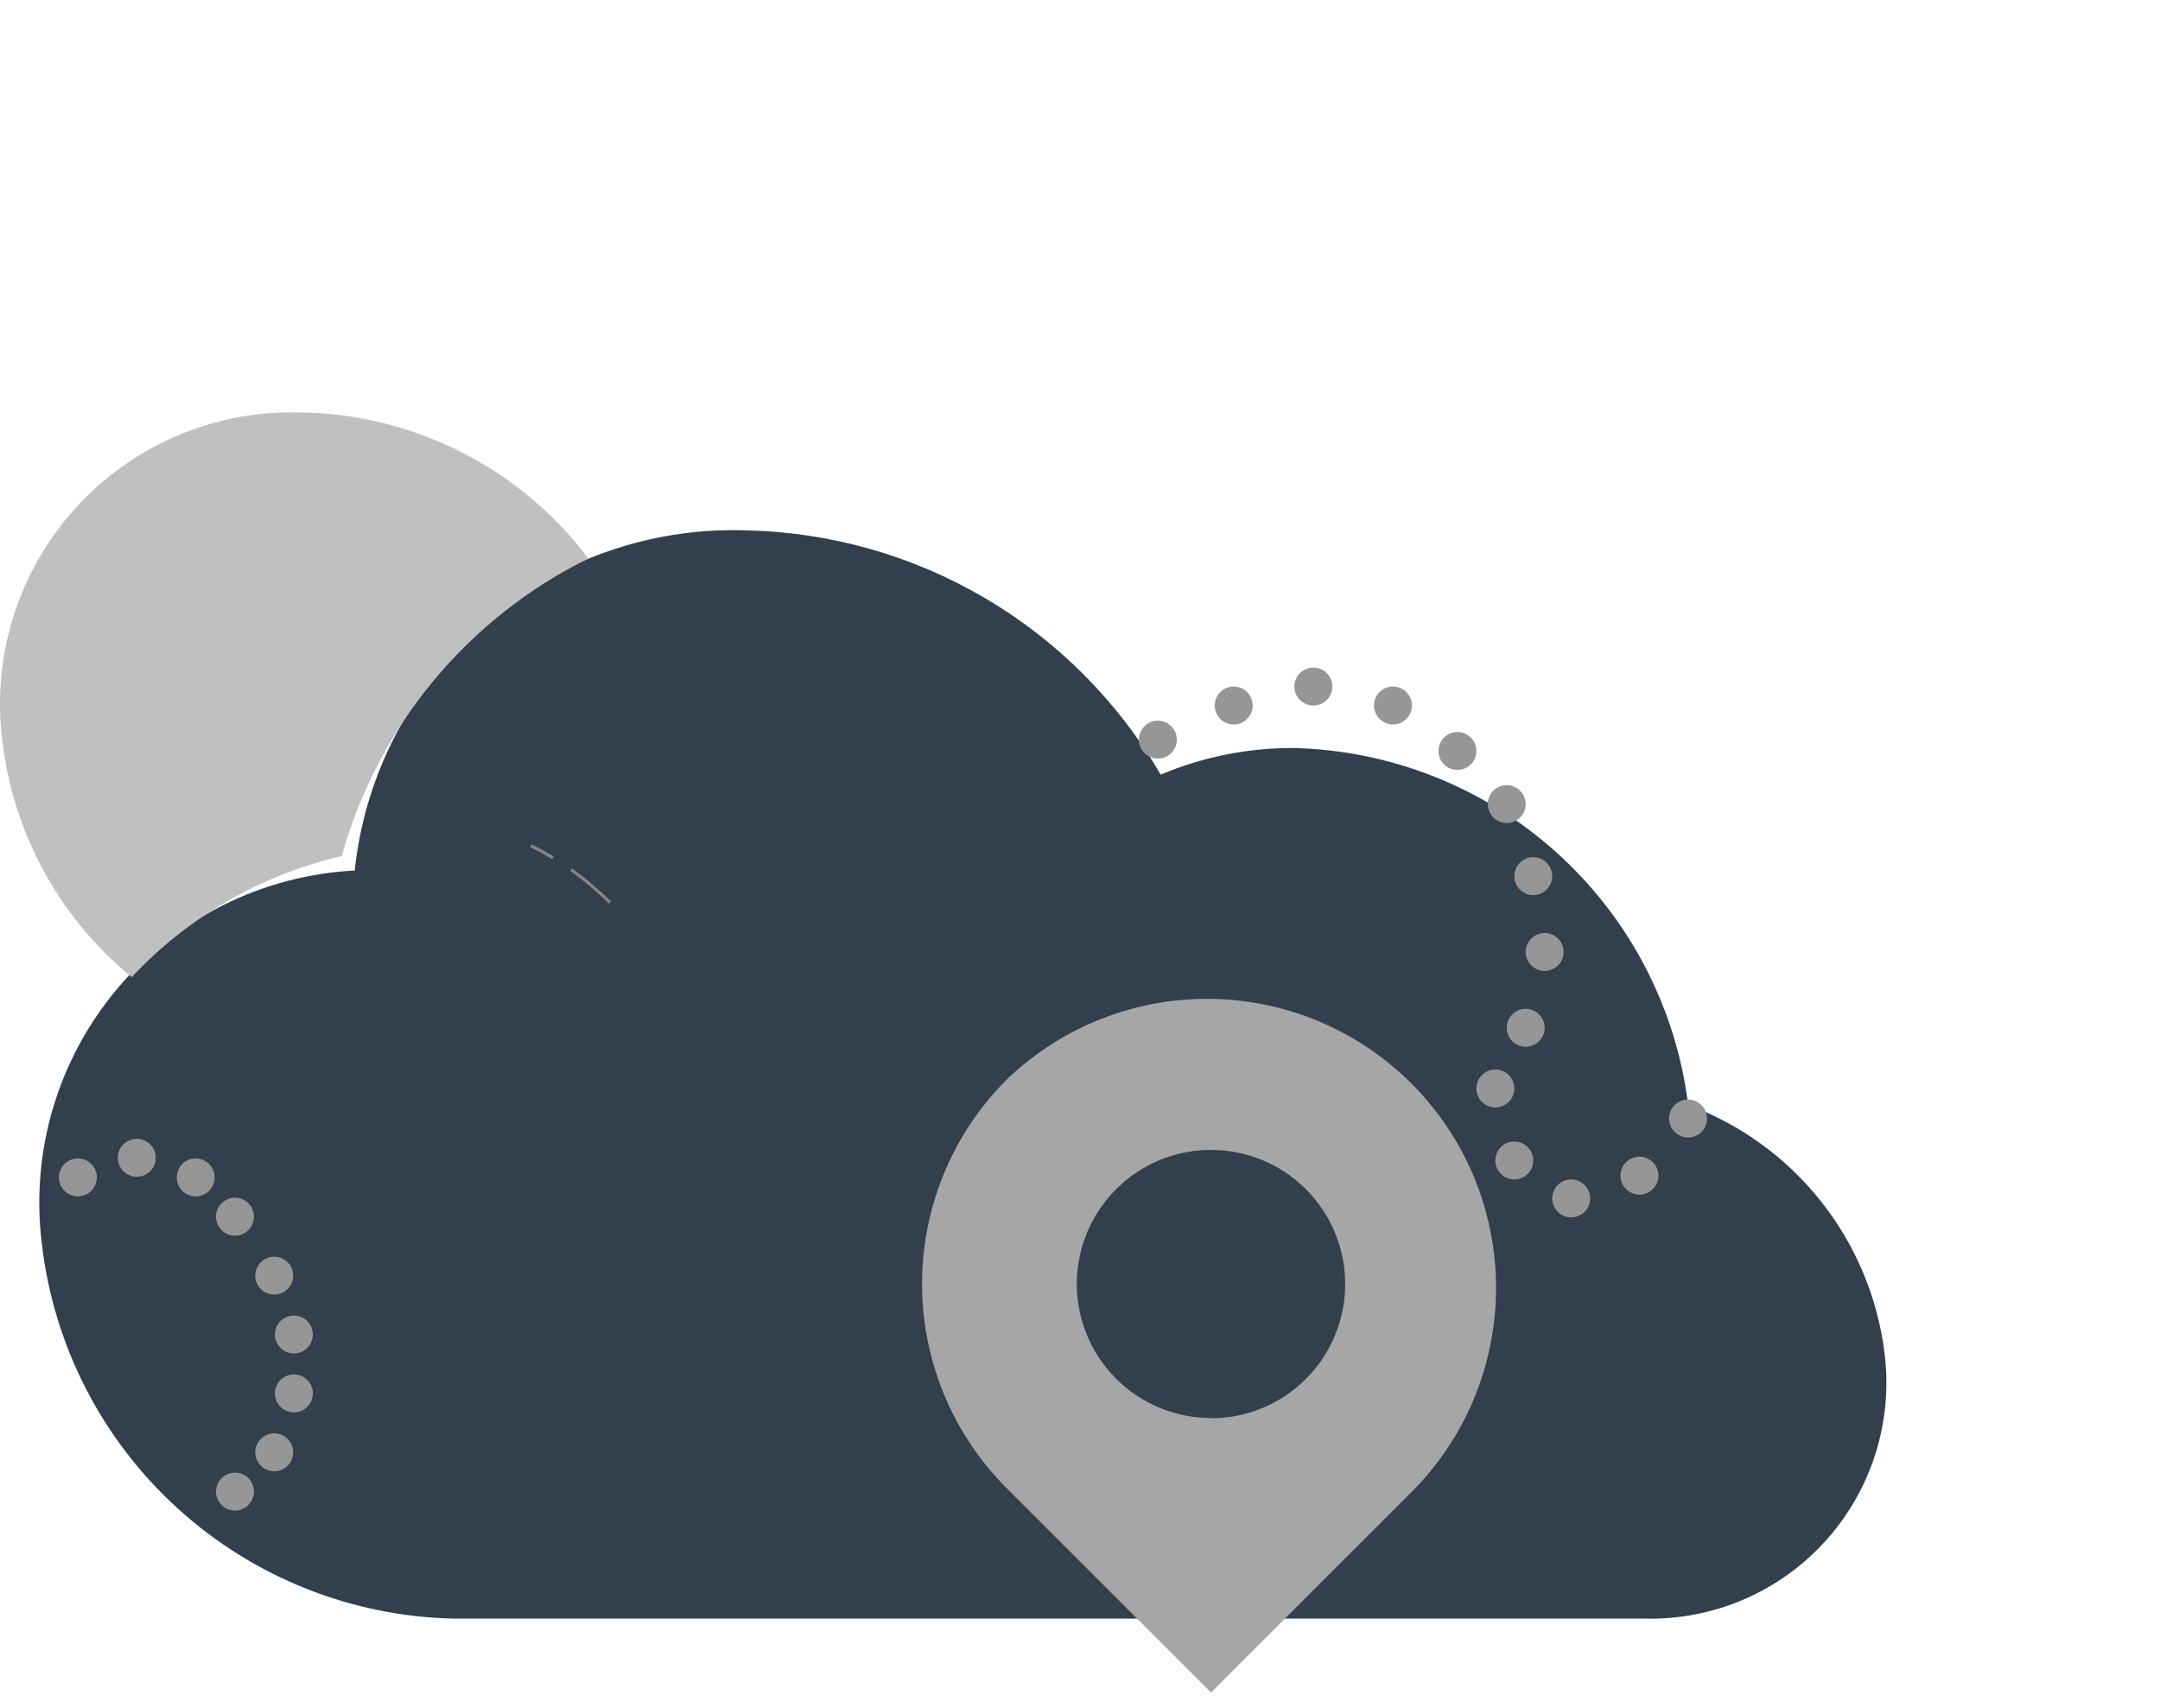 <svg width="110" height="87" viewBox="0 0 110 87" fill="none" xmlns="http://www.w3.org/2000/svg">
<path d="M85.971 56.273C85.357 51.327 82.982 46.767 79.28 43.429C75.579 40.09 70.799 38.197 65.815 38.095C63.512 38.095 61.232 38.556 59.11 39.452C56.947 35.735 53.864 32.638 50.158 30.459C46.451 28.28 42.246 27.092 37.947 27.01C33.058 26.855 28.291 28.555 24.603 31.769C20.915 34.982 18.579 39.471 18.063 44.335C15.737 44.456 13.461 45.054 11.376 46.094C9.292 47.134 7.445 48.593 5.95 50.379C4.455 52.165 3.344 54.24 2.687 56.475C2.031 58.709 1.842 61.056 2.133 63.367C2.74 68.547 5.202 73.332 9.064 76.837C12.926 80.343 17.926 82.332 23.141 82.436H83.8C85.526 82.472 87.24 82.136 88.825 81.45C90.41 80.764 91.828 79.744 92.983 78.46C94.138 77.176 95.003 75.659 95.519 74.01C96.034 72.362 96.188 70.622 95.971 68.909C95.622 66.089 94.505 63.419 92.741 61.19C90.978 58.962 88.635 57.261 85.971 56.273Z" fill="#323F4C"/>
<path d="M29.963 28.445C26.921 29.946 24.23 32.071 22.067 34.683C19.903 37.294 18.314 40.333 17.404 43.6C13.306 44.548 9.582 46.693 6.707 49.763C3.028 46.754 0.665 42.43 0.117 37.709C-0.15 35.593 0.041 33.444 0.679 31.408C1.316 29.372 2.385 27.498 3.812 25.913C5.239 24.328 6.991 23.068 8.949 22.221C10.906 21.374 13.024 20.959 15.156 21.003C18.03 21.021 20.862 21.702 23.43 22.993C25.998 24.284 28.233 26.149 29.963 28.445V28.445Z" fill="#C0C0C0"/>
<circle cx="58.965" cy="37.669" r="0.966" fill="#969696"/>
<circle cx="62.828" cy="35.931" r="0.966" fill="#969696"/>
<circle cx="66.883" cy="34.965" r="0.966" fill="#969696"/>
<circle cx="70.938" cy="35.931" r="0.966" fill="#969696"/>
<circle cx="74.221" cy="38.248" r="0.966" fill="#969696"/>
<circle cx="76.731" cy="40.952" r="0.966" fill="#969696"/>
<circle cx="78.083" cy="44.621" r="0.966" fill="#969696"/>
<circle cx="78.662" cy="48.483" r="0.966" fill="#969696"/>
<circle cx="77.697" cy="52.345" r="0.966" fill="#969696"/>
<circle cx="76.152" cy="55.434" r="0.966" fill="#969696"/>
<circle cx="77.117" cy="59.103" r="0.966" fill="#969696"/>
<circle cx="80.014" cy="61.035" r="0.966" fill="#969696"/>
<circle cx="83.49" cy="59.876" r="0.966" fill="#969696"/>
<circle cx="85.966" cy="56.965" r="0.966" fill="#969696"/>
<circle cx="11.966" cy="61.965" r="0.966" fill="#969696"/>
<circle cx="9.966" cy="59.965" r="0.966" fill="#969696"/>
<circle cx="6.966" cy="58.965" r="0.966" fill="#969696"/>
<circle cx="3.966" cy="59.965" r="0.966" fill="#969696"/>
<circle cx="11.966" cy="75.966" r="0.966" fill="#969696"/>
<circle cx="13.966" cy="73.966" r="0.966" fill="#969696"/>
<circle cx="14.966" cy="70.966" r="0.966" fill="#969696"/>
<circle cx="14.966" cy="67.966" r="0.966" fill="#969696"/>
<circle cx="13.966" cy="64.966" r="0.966" fill="#969696"/>
<path d="M31.006 46.021C30.397 45.412 29.738 44.855 29.035 44.356L29.123 44.23C29.833 44.734 30.5 45.297 31.116 45.913L31.006 46.021ZM28.115 43.755C27.753 43.536 27.377 43.33 27 43.139L27.068 43C27.45 43.189 27.828 43.397 28.195 43.616L28.115 43.755Z" fill="#A6A6A6"/>
<path opacity="0.2" d="M31.006 46.021C30.397 45.412 29.738 44.855 29.035 44.356L29.123 44.23C29.833 44.734 30.5 45.297 31.116 45.913L31.006 46.021ZM28.115 43.755C27.753 43.536 27.377 43.33 27 43.139L27.068 43C27.45 43.189 27.828 43.397 28.195 43.616L28.115 43.755Z" fill="black"/>
<path d="M51.262 54.986C54.039 52.313 57.754 50.835 61.609 50.871C65.463 50.908 69.15 52.455 71.876 55.18C74.603 57.906 76.151 61.592 76.188 65.447C76.225 69.301 74.749 73.017 72.076 75.794L61.672 86.2L51.262 75.79C48.505 73.03 46.956 69.289 46.956 65.388C46.956 61.487 48.505 57.746 51.262 54.986V54.986ZM61.671 72.231C63.022 72.231 64.344 71.831 65.467 71.08C66.591 70.329 67.467 69.261 67.984 68.013C68.501 66.764 68.636 65.39 68.373 64.064C68.109 62.739 67.458 61.521 66.502 60.566C65.546 59.61 64.329 58.959 63.003 58.696C61.677 58.432 60.303 58.568 59.055 59.085C57.806 59.603 56.739 60.479 55.988 61.603C55.237 62.727 54.837 64.048 54.837 65.4C54.841 67.21 55.562 68.944 56.844 70.223C58.125 71.501 59.861 72.219 61.671 72.219V72.231Z" fill="#A6A6A6"/>
</svg>
